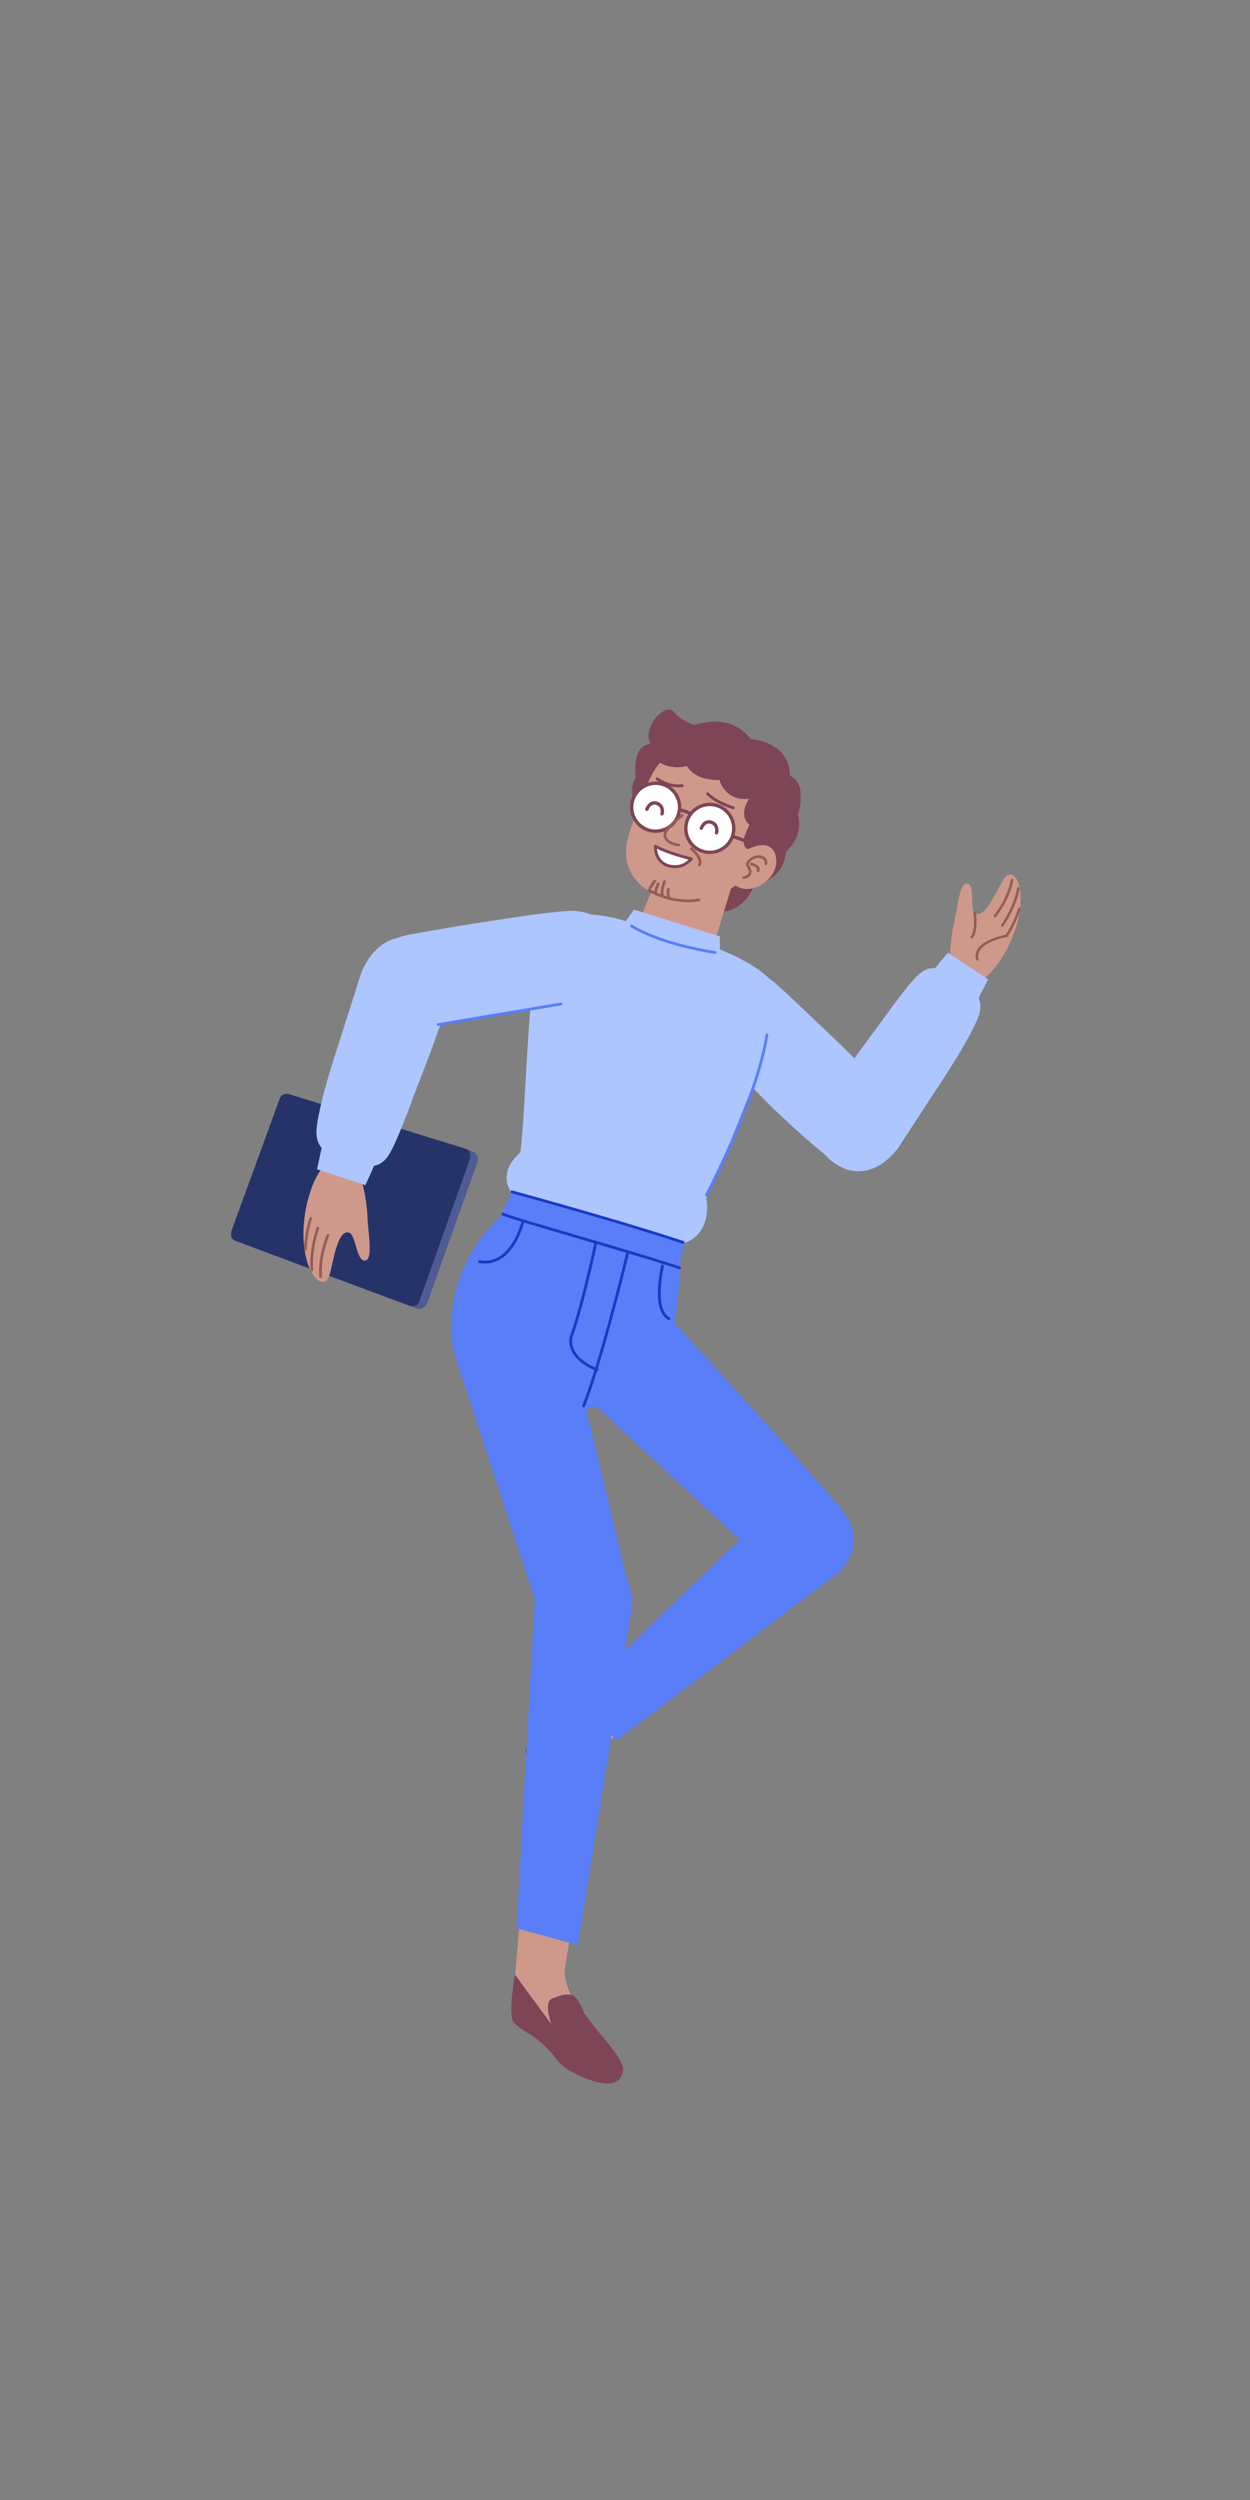 <svg xmlns="http://www.w3.org/2000/svg" xmlns:xlink="http://www.w3.org/1999/xlink" width="512" height="1024" version="1.1" viewBox="0 0 512 1024"><rect x="0" y="0" width="512" height="1024" fill="#808080" stroke="none"/><title>2.人物组件/6.产品经理/起身/打招呼</title><desc>Created with Sketch.</desc><defs><polygon id="path-1" points=".68 1.079 70.108 1.079 70.108 84.286 .68 84.286"/><polygon id="path-3" points="0 1.036 98.311 1.036 98.311 88.195 0 88.195"/></defs><g id="2.人物组件/6.产品经理/起身/打招呼" fill="none" fill-rule="evenodd" stroke="none" stroke-width="1"><path id="Fill-1" fill="#597EF7" d="M343.913,617.14 C317.981,587.668 290.874,557.464 268.76,533.932 C268.76,533.932 249.798,519.529 236.592,536.795 C223.649,553.718 241.379,573.349 241.379,573.349 L317.832,644.467 C317.832,644.467 330.414,655.912 343.212,642.022 C354.885,629.351 343.913,617.14 343.913,617.14"/><path id="Fill-3" fill="#CE998A" d="M281.588,677.137 L281.588,677.137 C278.057,670.51 269.275,668.905 263.639,673.867 C257.158,679.576 248.36,687.244 238.775,695.372 C228.911,703.738 220.753,710.69 220.289,712.27 C218.24,719.225 221.684,726.94 222.406,737.18 C222.976,745.285 221.974,747.587 226.109,755.117 C231.971,765.791 232.355,758.257 236.335,737.795 C239.881,719.566 245.573,715.924 245.573,715.924 L278.201,691.988 C282.865,688.568 284.306,682.241 281.588,677.137"/><path id="Fill-5" fill="#7D4556" d="M238.509,734.456 C236.566,747.238 236.982,759.718 233.302,762.428 C229.621,765.139 224.152,764.972 218.79,750.112 C215.119,739.943 218.659,740.81 217.38,729.278 C216.741,723.52 215.355,722.366 215.355,716.573 C216.279,712.495 229.401,703.216 229.401,703.216 L225.781,728.239 C225.781,728.239 229.692,719.296 233.46,720.913 C237.228,722.531 240.346,724.309 240.514,726.949 C240.681,729.589 238.509,734.456 238.509,734.456"/><path id="Fill-7" fill="#597EF7" d="M344.013,643.673 C299.224,677.773 252.153,713.089 252.153,713.089 L238.836,692.512 L320.238,613.933 C320.238,613.933 334.059,604.184 345.447,619.187 C355.722,632.725 344.013,643.673 344.013,643.673"/><path id="Fill-9" fill="#ADC6FF" d="M363.069,447.019 C363.069,447.019 377.475,460.867 364.566,473.849 C351.403,487.087 337.374,472.507 337.374,472.507 C337.374,472.507 326.094,463.381 314.124,451.48 C304.771,442.178 298.641,434.698 293.223,428.176 C287.376,421.139 287.11,410.953 293.157,404.872 C302.344,395.632 311.742,397.388 318.481,403.507 C325.036,409.456 333.631,417.755 340.71,424.474 C354.318,437.392 363.069,447.019 363.069,447.019"/><path id="Fill-11" fill="#CE998A" d="M413.388,386.865 C413.388,386.865 406.108,402.643 397.945,402.741 C390.55,402.831 389.16,393.411 389.16,393.411 C389.16,393.411 388.911,385.923 390.835,377.79 C392.097,372.459 392.982,361.969 395.883,361.882 C399.667,361.768 397.011,372.345 399.226,373.98 C403.717,377.293 409.648,361.092 412.02,358.981 C416.655,354.856 422.262,368.005 413.388,386.865"/><path id="Stroke-13" fill="#965C56" fill-rule="nonzero" d="M414.668,359.929 C414.959,359.984 415.15,360.264 415.095,360.555 C414.511,363.644 413.317,366.751 411.696,369.777 C410.871,371.319 409.986,372.741 409.102,374.011 C408.915,374.279 408.737,374.528 408.568,374.758 L408.077,375.408 C408.005,375.501 407.949,375.571 407.912,375.616 C407.724,375.845 407.387,375.879 407.158,375.691 C406.929,375.504 406.896,375.166 407.083,374.938 L407.392,374.543 C407.642,374.214 407.921,373.832 408.223,373.399 C409.085,372.162 409.947,370.774 410.752,369.272 C412.326,366.334 413.481,363.327 414.042,360.356 C414.091,360.098 414.318,359.918 414.572,359.92 L414.668,359.929 Z"/><path id="Stroke-15" fill="#965C56" fill-rule="nonzero" d="M417.224,363.385 C417.517,363.427 417.72,363.698 417.678,363.991 L417.622,364.317 L417.539,364.734 C417.507,364.884 417.471,365.044 417.431,365.214 C417.205,366.18 416.889,367.278 416.471,368.489 C415.277,371.941 413.495,375.614 411.007,379.354 C410.843,379.6 410.511,379.667 410.265,379.503 C410.019,379.34 409.952,379.007 410.116,378.761 C412.551,375.099 414.294,371.508 415.458,368.139 C415.865,366.963 416.17,365.9 416.389,364.969 L416.475,364.586 C416.551,364.236 416.597,363.984 416.618,363.839 C416.656,363.575 416.879,363.384 417.137,363.379 L417.224,363.385 Z"/><path id="Stroke-17" fill="#965C56" fill-rule="nonzero" d="M417.053,372.032 C417.15,371.753 417.455,371.605 417.735,371.701 C417.983,371.787 418.128,372.038 418.089,372.289 L418.061,372.396 C416.892,375.767 415.639,378.593 414.383,380.895 C414.004,381.588 413.649,382.191 413.322,382.706 L413.161,382.956 C412.936,383.301 412.773,383.531 412.682,383.649 C412.6,383.757 412.479,383.83 412.345,383.852 L412.099,383.897 C412.025,383.911 411.94,383.928 411.843,383.948 C411.437,384.03 410.983,384.133 410.494,384.257 C409.099,384.61 407.704,385.061 406.407,385.617 C402.255,387.393 400.102,389.761 400.801,392.795 C400.868,393.083 400.688,393.37 400.4,393.437 C400.112,393.503 399.824,393.323 399.758,393.035 C398.907,389.346 401.414,386.589 405.985,384.632 C407.339,384.052 408.786,383.585 410.231,383.219 C410.611,383.122 410.97,383.039 411.304,382.966 L411.95,382.834 L412.029,382.722 L412.264,382.371 C412.618,381.828 413.015,381.166 413.443,380.382 C414.588,378.282 415.736,375.728 416.818,372.701 L417.053,372.032 Z"/><path id="Fill-19" fill="#ADC6FF" d="M338.578,449.681 C338.578,449.681 327.783,467.118 342.06,476.616 C356.785,486.411 367.915,470.162 367.915,470.162 C367.915,470.162 375.466,458.535 384.832,444.246 C390.552,435.522 396.673,425.763 400.104,418.04 C403.816,409.679 400.129,406.149 392.989,401.4 C384.513,395.762 380.434,394.293 374.374,401.085 C368.596,407.561 362.007,417.219 356.562,424.475 C346.18,438.306 338.578,449.681 338.578,449.681"/><polygon id="Fill-21" fill="#ADC6FF" points="404.764 401.188 388.255 390.207 379.647 400.57 398.533 413.132"/><g id="分组" transform="translate(258, 289.421)"><mask id="mask-2" fill="#fff"><use xlink:href="#path-1"/></mask><path id="Fill-23" fill="#7D4556" d="M50.963,73.081 C50.963,73.081 63.046,71.511 63.866,59.49 C71.837,51.982 68.807,44.26 68.807,44.26 C68.807,44.26 73.309,32.091 65.563,28.3 C65.335,13.938 49.342,13.324 49.342,13.324 C49.342,13.324 43.183,2.455 26.359,7.536 C16.789,4.21 18.571,-0.489 14.273,1.591 C9.976,3.673 5.656,10.776 8.536,15.351 C0.388,15.648 2.443,29.208 2.443,29.208 C2.443,29.208 -2.333,34.743 3.839,42.697 C10.012,50.652 7.15,67.105 18.665,77.103 C29.744,86.719 44.992,87.898 50.963,73.081" mask="url(#mask-2)"/></g><path id="Fill-25" fill="#CE998A" d="M293.651,382.699 L300.253,361.261 L271.274,354.01 L263.954,372.146 C260.687,380.245 264.739,389.443 272.92,392.497 C273.074,392.554 273.232,392.612 273.386,392.671 C281.75,395.798 291.022,391.232 293.651,382.699"/><path id="Fill-27" fill="#CE998A" d="M306.828,327.151 C306.828,327.151 302.128,333.759 306.997,337.923 C302.023,346.906 306.442,347.824 306.442,347.824 C306.442,347.824 316.513,342.276 317.883,351.457 C319.185,360.18 307.48,367.217 301.33,362.734 C282.205,376.07 259.096,367.285 256.663,352.156 C255.183,342.964 261.345,333.142 262.876,327.947 C266.643,315.18 270.459,312.452 270.459,312.452 C270.459,312.452 274.687,315.428 281.397,313.781 C285.13,320.155 294.658,319.489 294.658,319.489 C294.658,319.489 297.046,328.421 306.828,327.151"/><path id="Stroke-29" fill="#965C56" fill-rule="nonzero" d="M305.761,354.835 C304.474,353.137 308.405,349.722 311.48,350.378 C312.769,350.653 313.606,351.218 314.022,352.004 C314.329,352.582 314.369,353.184 314.258,353.734 C314.237,353.839 314.214,353.92 314.195,353.973 C314.093,354.267 313.773,354.422 313.479,354.32 C313.215,354.228 313.063,353.959 313.11,353.692 L313.145,353.556 C313.148,353.543 313.152,353.528 313.155,353.511 C313.219,353.195 313.196,352.847 313.028,352.531 C312.779,352.06 312.227,351.688 311.246,351.478 C310.051,351.224 308.771,351.662 307.747,352.552 C307.318,352.924 306.98,353.344 306.798,353.713 C306.665,353.983 306.65,354.145 306.657,354.155 C307.456,355.209 307.908,356.416 307.768,357.466 C307.589,358.811 306.5,359.716 304.569,360.013 C304.262,360.06 303.975,359.849 303.928,359.542 C303.881,359.235 304.091,358.948 304.399,358.901 C305.874,358.674 306.547,358.115 306.653,357.318 C306.747,356.61 306.396,355.674 305.761,354.835 Z"/><path id="Stroke-31" fill="#965C56" fill-rule="nonzero" d="M307.874,353.363 L308.13,353.431 C308.201,353.452 308.281,353.476 308.368,353.504 C308.73,353.621 309.092,353.764 309.435,353.935 C310.843,354.639 311.579,355.654 310.993,356.948 C310.865,357.231 310.532,357.356 310.249,357.228 C309.994,357.113 309.867,356.832 309.937,356.57 L309.968,356.484 C310.229,355.907 309.869,355.41 308.932,354.941 C308.645,354.798 308.334,354.676 308.022,354.575 L307.739,354.49 C307.689,354.476 307.648,354.466 307.618,354.459 C307.316,354.388 307.128,354.085 307.198,353.783 C307.262,353.511 307.513,353.331 307.783,353.35 L307.874,353.363 Z"/><path id="Fill-33" fill="#FFF" d="M281.459,336.099 C279.679,341.219 282.388,346.812 287.507,348.591 C292.627,350.37 298.22,347.661 299.999,342.542 C301.778,337.422 299.071,331.829 293.95,330.05 C288.83,328.271 283.238,330.98 281.459,336.099"/><path id="Stroke-35" fill="#7D4556" fill-rule="nonzero" d="M280.806,335.872 C278.9,341.352 281.8,347.34 287.28,349.244 C292.761,351.149 298.748,348.249 300.653,342.769 C302.557,337.288 299.658,331.301 294.177,329.396 C288.788,327.524 282.91,330.296 280.905,335.6 L280.806,335.872 Z M293.723,330.703 C298.483,332.356 301,337.555 299.346,342.315 C297.693,347.073 292.493,349.592 287.734,347.938 C282.975,346.284 280.458,341.085 282.113,336.326 C283.766,331.567 288.964,329.049 293.723,330.703 Z"/><path id="Fill-37" fill="#FFF" d="M259.277,327.418 C257.497,332.538 260.206,338.131 265.325,339.91 C270.445,341.689 276.038,338.98 277.817,333.861 C279.596,328.741 276.889,323.148 271.768,321.369 C266.648,319.59 261.056,322.299 259.277,327.418"/><path id="Stroke-39" fill="#7D4556" fill-rule="nonzero" d="M258.624,327.191 C256.718,332.671 259.618,338.659 265.098,340.564 C270.578,342.468 276.566,339.568 278.47,334.088 C280.375,328.607 277.476,322.62 271.995,320.716 C266.606,318.843 260.728,321.616 258.723,326.92 L258.624,327.191 Z M271.541,322.022 C276.301,323.676 278.818,328.875 277.164,333.634 C275.51,338.393 270.311,340.911 265.552,339.257 C260.793,337.604 258.275,332.404 259.93,327.645 C261.584,322.886 266.782,320.369 271.541,322.022 Z"/><path id="Stroke-41" fill="#965C56" fill-rule="nonzero" d="M279.91,333.65 C280.094,333.901 280.04,334.253 279.79,334.437 L279.492,334.662 C279.251,334.846 278.982,335.056 278.693,335.288 C277.866,335.951 277.039,336.658 276.27,337.378 C275.559,338.043 274.932,338.686 274.414,339.292 C273.255,340.649 272.727,341.736 272.912,342.346 C273.259,343.489 274.101,344.309 275.315,344.863 C275.905,345.132 276.544,345.319 277.183,345.437 L277.488,345.488 C277.722,345.523 277.904,345.541 278.017,345.546 C278.327,345.561 278.567,345.825 278.552,346.135 C278.537,346.446 278.273,346.685 277.963,346.67 L277.754,346.655 C277.554,346.636 277.29,346.601 276.979,346.543 C276.255,346.41 275.53,346.198 274.848,345.886 C273.364,345.209 272.287,344.161 271.836,342.673 C271.498,341.561 272.162,340.197 273.558,338.562 C274.107,337.92 274.762,337.248 275.501,336.556 C276.294,335.815 277.141,335.09 277.989,334.411 L278.618,333.915 L279.124,333.531 C279.374,333.347 279.726,333.4 279.91,333.65 Z"/><path id="Fill-43" fill="#FFF" d="M283.17,351.755 C283.17,351.755 274.253,349.755 268.466,346.644 C268.466,346.644 268.052,353.369 274.434,354.762 C280.103,356 283.17,351.755 283.17,351.755"/><path id="Stroke-45" fill="#7D4556" fill-rule="nonzero" d="M267.876,346.608 L267.872,346.689 C267.859,347.104 267.883,347.652 267.973,348.286 C268.11,349.243 268.374,350.191 268.797,351.082 C269.817,353.229 271.612,354.751 274.308,355.339 C277.228,355.977 279.742,355.325 281.801,353.852 C282.705,353.205 283.322,352.553 283.649,352.101 C283.898,351.757 283.714,351.271 283.3,351.178 L282.472,350.981 L281.641,350.772 C281.208,350.661 280.751,350.539 280.273,350.408 C277.999,349.784 275.726,349.069 273.607,348.275 C271.764,347.585 270.126,346.865 268.746,346.124 C268.366,345.919 267.902,346.177 267.876,346.608 Z M269.085,347.627 L269.178,347.673 C270.377,348.262 271.723,348.831 273.192,349.382 C275.348,350.19 277.655,350.915 279.961,351.548 L280.438,351.678 C280.907,351.804 281.355,351.92 281.777,352.026 L282.064,352.097 L281.876,352.276 C281.644,352.486 281.39,352.692 281.113,352.891 C279.311,354.18 277.13,354.746 274.56,354.185 C272.236,353.677 270.733,352.403 269.865,350.575 C269.496,349.8 269.264,348.965 269.143,348.119 L269.112,347.883 L269.085,347.627 Z"/><path id="Stroke-47" fill="#7D4556" fill-rule="nonzero" d="M268.657,318.695 C268.842,318.426 269.21,318.358 269.479,318.543 C272.644,320.722 276.188,321.584 279.399,321.244 C279.724,321.21 280.015,321.445 280.049,321.77 C280.083,322.095 279.848,322.386 279.523,322.42 C276.036,322.789 272.21,321.858 268.809,319.517 C268.54,319.332 268.472,318.964 268.657,318.695 Z"/><path id="Stroke-49" fill="#7D4556" fill-rule="nonzero" d="M278.031,331.099 C278.462,331.104 278.916,331.159 279.393,331.259 C280.214,331.43 281.077,331.728 281.955,332.115 C282.448,332.333 282.916,332.566 283.344,332.799 L283.62,332.953 L283.9,333.117 L283.173,334.294 L282.815,334.087 L282.682,334.013 C282.286,333.798 281.852,333.582 281.396,333.38 C280.6,333.029 279.825,332.762 279.11,332.613 C278.815,332.551 278.534,332.51 278.271,332.492 L278.014,332.481 L278.031,331.099 Z"/><path id="Stroke-51" fill="#7D4556" fill-rule="nonzero" d="M265.139,329.76 C266.159,328.426 267.581,327.811 269.325,328.417 C270.613,328.865 271.415,329.729 271.773,330.857 C272.019,331.629 272.035,332.428 271.919,333.17 L271.88,333.388 C271.868,333.45 271.856,333.501 271.845,333.54 C271.748,333.909 271.37,334.13 271,334.032 C270.665,333.944 270.452,333.623 270.489,333.288 L270.539,333.037 C270.543,333.013 270.548,332.986 270.552,332.957 C270.638,332.408 270.626,331.813 270.455,331.276 C270.225,330.553 269.735,330.024 268.871,329.724 C267.761,329.338 266.926,329.699 266.237,330.6 C266.05,330.845 265.891,331.11 265.762,331.376 L265.656,331.611 C265.639,331.651 265.626,331.684 265.619,331.706 C265.493,332.067 265.099,332.258 264.739,332.133 C264.378,332.008 264.187,331.614 264.312,331.253 C264.447,330.864 264.714,330.315 265.139,329.76 Z"/><path id="Stroke-53" fill="#7D4556" fill-rule="nonzero" d="M287.442,337.51 C288.462,336.177 289.884,335.562 291.627,336.167 C292.915,336.615 293.717,337.479 294.076,338.607 C294.322,339.379 294.338,340.178 294.222,340.92 L294.184,341.138 C294.171,341.2 294.159,341.251 294.149,341.289 C294.052,341.659 293.674,341.879 293.304,341.782 C292.969,341.694 292.756,341.373 292.793,341.038 L292.843,340.788 C292.847,340.763 292.851,340.736 292.856,340.707 C292.941,340.158 292.929,339.563 292.758,339.026 C292.528,338.302 292.038,337.774 291.173,337.474 C290.064,337.088 289.229,337.45 288.54,338.35 C288.352,338.595 288.193,338.861 288.064,339.126 L287.986,339.294 C287.954,339.367 287.932,339.422 287.921,339.457 C287.795,339.817 287.401,340.008 287.04,339.883 C286.68,339.757 286.489,339.363 286.614,339.002 C286.749,338.614 287.017,338.064 287.442,337.51 Z"/><g id="分组" transform="translate(300, 341.921)"><line id="Fill-55" x1="0" x2="9.162" y1=".62" y2="3.804" fill="#FFF"/><line id="Stroke-57" x1="0" x2="9.162" y1=".62" y2="3.804" stroke="#7D4556" stroke-width="1.383"/></g><path id="Stroke-58" fill="#7D4556" fill-rule="nonzero" d="M289.429,324.678 C289.664,324.452 290.038,324.459 290.265,324.694 C291.293,325.761 292.695,326.766 294.378,327.694 C295.727,328.438 297.177,329.091 298.626,329.647 C299.007,329.793 299.367,329.924 299.701,330.04 L300.293,330.238 C300.407,330.275 300.493,330.302 300.549,330.319 C300.861,330.412 301.039,330.741 300.946,331.054 C300.852,331.367 300.523,331.545 300.21,331.451 L299.801,331.321 L299.651,331.271 C299.214,331.125 298.727,330.951 298.203,330.75 C296.706,330.177 295.209,329.502 293.807,328.729 C292.029,327.748 290.534,326.678 289.413,325.514 C289.187,325.279 289.194,324.905 289.429,324.678 Z"/><path id="Stroke-60" fill="#965C56" fill-rule="nonzero" d="M271.658,360.845 C271.772,360.556 272.098,360.414 272.387,360.528 C272.676,360.642 272.818,360.968 272.704,361.257 L272.593,361.557 L272.554,361.667 C272.439,361.995 272.324,362.351 272.217,362.724 C272.053,363.292 271.923,363.846 271.839,364.361 C271.671,365.392 271.707,366.176 271.941,366.585 L271.999,366.672 C272.187,366.92 272.138,367.273 271.891,367.46 C271.643,367.648 271.291,367.6 271.103,367.352 C270.574,366.655 270.501,365.573 270.729,364.18 C270.821,363.616 270.961,363.021 271.136,362.413 C271.212,362.15 271.291,361.895 271.371,361.651 L271.493,361.295 C271.566,361.085 271.624,360.931 271.658,360.845 Z"/><path id="Stroke-62" fill="#965C56" fill-rule="nonzero" d="M269.068,361.778 C269.193,361.493 269.524,361.363 269.809,361.487 C270.094,361.611 270.224,361.943 270.099,362.228 L269.923,362.655 C269.789,362.992 269.655,363.353 269.531,363.723 C269.4,364.111 269.287,364.486 269.197,364.839 C269.088,365.268 269.016,365.651 268.988,365.976 C268.96,366.286 268.687,366.514 268.378,366.487 C268.068,366.46 267.84,366.187 267.867,365.877 C267.902,365.485 267.984,365.044 268.107,364.561 C268.204,364.179 268.325,363.777 268.465,363.364 C268.552,363.104 268.644,362.848 268.737,362.602 L268.878,362.239 C268.963,362.026 269.029,361.867 269.068,361.778 Z"/><path id="Stroke-64" fill="#965C56" fill-rule="nonzero" d="M273.809,363.713 C274.117,363.751 274.336,364.032 274.298,364.34 L274.269,364.631 L274.26,364.736 C274.222,365.223 274.209,365.725 274.234,366.188 C274.268,366.789 274.368,367.248 274.508,367.478 L274.557,367.546 C274.756,367.784 274.724,368.139 274.486,368.338 C274.248,368.538 273.893,368.506 273.694,368.268 C273.327,367.829 273.161,367.144 273.111,366.25 C273.089,365.861 273.092,365.454 273.113,365.051 L273.138,364.649 C273.154,364.445 273.17,364.291 273.181,364.202 C273.216,363.924 273.447,363.719 273.718,363.709 L273.809,363.713 Z"/><path id="Stroke-66" fill="#965C56" fill-rule="nonzero" d="M267.646,360.575 C267.812,360.313 268.16,360.235 268.422,360.402 C268.655,360.55 268.742,360.841 268.642,361.088 L268.595,361.178 L266.774,364.048 C266.608,364.31 266.26,364.388 265.998,364.221 C265.765,364.073 265.678,363.782 265.778,363.535 L265.825,363.445 L267.646,360.575 Z"/><path id="Stroke-68" fill="#965C56" fill-rule="nonzero" d="M265.324,364.297 C265.492,364.036 265.84,363.96 266.101,364.128 L266.31,364.255 L266.392,364.303 C266.639,364.448 266.931,364.61 267.264,364.785 C268.222,365.287 269.322,365.79 270.546,366.259 C275.425,368.13 280.731,368.931 286.15,368.058 C286.457,368.009 286.745,368.218 286.795,368.524 C286.844,368.831 286.635,369.12 286.329,369.169 C280.693,370.076 275.194,369.246 270.143,367.31 C268.876,366.824 267.737,366.303 266.742,365.782 C266.567,365.69 266.403,365.602 266.25,365.517 L265.823,365.274 C265.664,365.181 265.553,365.113 265.493,365.075 C265.232,364.907 265.156,364.559 265.324,364.297 Z"/><path id="Stroke-70" fill="#965C56" fill-rule="nonzero" d="M282.796,347.287 C282.997,347.051 283.353,347.023 283.589,347.225 L283.826,347.437 C283.924,347.526 284.039,347.635 284.169,347.76 C284.598,348.175 285.027,348.629 285.428,349.108 C286.142,349.961 286.692,350.801 287.016,351.609 C287.461,352.719 287.46,353.735 286.885,354.575 C286.709,354.831 286.359,354.896 286.103,354.721 C285.847,354.545 285.781,354.195 285.957,353.939 C286.289,353.454 286.29,352.82 285.972,352.027 C285.699,351.347 285.21,350.6 284.566,349.831 C284.191,349.384 283.789,348.958 283.386,348.568 L283.07,348.269 C282.981,348.187 282.909,348.124 282.858,348.08 C282.621,347.878 282.594,347.523 282.796,347.287 Z"/><path id="Fill-72" fill="#ADC6FF" d="M256.336,377.305 L259.646,372.558 L294.859,383.554 L294.877,388.939 C294.877,388.939 322.57,399.109 319.754,412.06 C317.144,424.069 294.695,479.353 289.346,490.615 C291.599,506.665 280.055,509.199 280.055,509.199 L209.684,488.748 C209.684,488.748 202.988,480.961 213.145,471.966 C215.81,451.494 216.185,389.085 223.46,380.526 C233.035,369.264 256.336,377.305 256.336,377.305"/><path id="Stroke-74" fill="#597EF7" fill-rule="nonzero" d="M314.21,423.317 C314.524,423.364 314.741,423.657 314.693,423.971 C313.759,430.177 311.843,437.417 309.094,445.486 C307.245,450.916 305.052,456.626 302.586,462.515 C299.801,469.165 296.818,475.696 293.835,481.833 L293.15,483.235 C292.701,484.149 292.268,485.021 291.853,485.849 L290.772,487.985 L289.855,489.758 C289.706,490.039 289.358,490.146 289.077,489.998 C288.796,489.849 288.689,489.501 288.838,489.221 L289.121,488.678 L289.926,487.113 L290.518,485.943 C291.226,484.539 291.991,482.996 292.8,481.33 C295.774,475.212 298.749,468.699 301.524,462.07 C303.981,456.204 306.165,450.519 308.005,445.115 C310.733,437.106 312.633,429.929 313.556,423.8 C313.598,423.517 313.84,423.314 314.117,423.31 L314.21,423.317 Z"/><path id="Stroke-76" fill="#597EF7" fill-rule="nonzero" d="M258.196,378.997 C258.361,378.726 258.715,378.64 258.987,378.805 C262.346,380.851 266.481,382.683 271.219,384.308 C275.98,385.941 281.087,387.28 286.193,388.343 L287.51,388.611 C288.585,388.825 289.607,389.015 290.564,389.182 L292.003,389.424 L292.995,389.576 C293.309,389.621 293.528,389.912 293.484,390.226 C293.44,390.541 293.149,390.76 292.834,390.716 L291.821,390.56 C291.548,390.516 291.254,390.467 290.938,390.414 C289.435,390.159 287.761,389.845 285.959,389.469 C280.808,388.397 275.657,387.047 270.845,385.396 C266.035,383.746 261.827,381.882 258.388,379.788 C258.117,379.622 258.031,379.269 258.196,378.997 Z"/><path id="Fill-78" fill="#597EF7" d="M258.205,653.158 C249.227,614.941 237.068,563.483 228.659,532.306 C228.659,532.306 218.726,510.665 198.94,519.668 C179.548,528.493 185.929,554.161 185.929,554.161 L222.323,664.966 C222.323,664.966 228.023,680.99 245.858,674.773 C262.126,669.1 258.205,653.158 258.205,653.158"/><path id="Fill-80" fill="#CE998A" d="M229.802,753.605 L229.802,753.605 C222.638,751.358 215.253,756.377 214.718,763.865 C214.101,772.481 213.21,784.117 212.082,796.634 C210.921,809.516 209.985,820.195 210.762,821.645 C214.181,828.04 222.048,831.121 229.746,837.914 C235.836,843.29 236.738,845.633 244.967,848.098 C256.634,851.593 251.621,845.954 240.104,828.58 C229.842,813.101 231.345,806.512 231.345,806.512 L237.807,766.565 C238.731,760.856 235.322,755.335 229.802,753.605"/><path id="Fill-82" fill="#7D4556" d="M239.31,824.675 C246.893,835.147 255.945,843.749 255.222,848.263 C254.5,852.775 250.485,856.495 236.239,849.665 C226.491,844.993 229.621,843.128 220.62,835.807 C216.126,832.151 214.329,832.301 210.266,828.172 C208.062,824.618 210.905,808.801 210.905,808.801 L225.877,829.174 C225.877,829.174 222.392,820.055 226.212,818.566 C230.031,817.076 233.5,816.155 235.473,817.919 C237.446,819.683 239.31,824.675 239.31,824.675"/><path id="Fill-84" fill="#597EF7" d="M258.899,657.946 C248.242,725.098 236.669,796.738 236.669,796.738 L211.577,789.797 L219.098,654.02 C219.098,654.02 222.937,633.938 242.545,636.446 C260.236,638.708 258.899,657.946 258.899,657.946"/><path id="Fill-86" fill="#597EF7" d="M184.605,544.675 C185.45,515.956 200.666,502.753 204.515,498.765 C263.594,514.344 278.592,517.02 278.592,517.02 C278.592,517.02 278.862,532.269 272.834,561.409 C272.834,561.409 247.533,582.493 223.904,576.979 C202.599,572.008 184.605,544.675 184.605,544.675"/><path id="Fill-88" fill="#597EF7" d="M204.516,498.764 L209.713,488.174 L280.336,508.354 L278.601,516.992 C278.601,516.992 239.709,509.482 204.516,498.764"/><path id="Stroke-90" fill="#1D39C4" fill-rule="nonzero" d="M257.01,513.13 L257.102,513.144 C257.411,513.219 257.601,513.53 257.526,513.839 L256.781,516.871 L256.027,519.893 C255.698,521.203 255.351,522.576 254.987,524.002 L254.767,524.863 C252.652,533.131 250.444,541.399 248.253,549.116 L247.591,551.432 C246.823,554.101 246.071,556.65 245.338,559.065 L245.025,560.091 C243.02,566.637 241.195,572.04 239.589,576.096 C239.472,576.391 239.138,576.536 238.842,576.419 C238.547,576.302 238.402,575.968 238.519,575.673 C240.112,571.65 241.928,566.274 243.925,559.754 L244.552,557.689 C245.394,554.892 246.26,551.923 247.146,548.802 C249.152,541.737 251.172,534.209 253.123,526.642 L254.089,522.869 C254.445,521.466 254.785,520.119 255.106,518.835 L255.959,515.402 L256.408,513.568 C256.475,513.29 256.734,513.109 257.01,513.13 Z"/><path id="Stroke-92" fill="#1D39C4" fill-rule="nonzero" d="M244.133,508.635 C244.444,508.7 244.643,509.005 244.578,509.316 L244.147,511.323 C243.801,512.917 243.406,514.694 242.969,516.607 C241.723,522.073 240.396,527.54 239.045,532.644 C237.841,537.191 236.673,541.232 235.562,544.637 C235.25,545.594 234.944,546.497 234.643,547.344 L234.439,547.909 L234.405,548.17 C233.962,551.897 235.801,554.994 239.216,557.513 L239.505,557.721 C240.655,558.538 241.891,559.229 243.128,559.794 C243.452,559.943 243.759,560.074 244.043,560.189 L244.32,560.298 C244.533,560.381 244.683,560.434 244.759,560.459 C245.06,560.559 245.224,560.885 245.124,561.186 C245.024,561.488 244.698,561.651 244.397,561.551 L244.037,561.422 L243.906,561.372 C243.526,561.225 243.103,561.048 242.649,560.84 C241.351,560.247 240.053,559.522 238.839,558.659 C234.919,555.877 232.737,552.333 233.266,548.004 L233.309,547.686 L233.337,547.576 C233.632,546.767 233.932,545.901 234.238,544.981 L234.469,544.281 C235.572,540.899 236.734,536.877 237.933,532.349 C239.145,527.769 240.339,522.893 241.472,517.987 L241.848,516.351 C242.12,515.158 242.376,514.018 242.614,512.942 L243.452,509.08 C243.511,508.8 243.764,508.611 244.04,508.623 L244.133,508.635 Z"/><path id="Stroke-94" fill="#1D39C4" fill-rule="nonzero" d="M214.296,499.768 C214.606,499.839 214.8,500.147 214.73,500.457 L214.658,500.748 C214.626,500.872 214.586,501.023 214.537,501.198 C214.376,501.778 214.177,502.423 213.936,503.117 C213.25,505.1 212.376,507.084 211.293,508.939 C207.731,515.044 202.8,518.378 196.342,517.369 C196.029,517.32 195.814,517.026 195.863,516.712 C195.912,516.398 196.206,516.183 196.52,516.232 C202.428,517.156 206.951,514.098 210.3,508.359 C211.341,506.574 212.186,504.658 212.849,502.741 C213.035,502.204 213.195,501.699 213.331,501.232 L213.51,500.591 C213.557,500.414 213.589,500.283 213.608,500.202 C213.671,499.923 213.927,499.738 214.204,499.755 L214.296,499.768 Z"/><path id="Stroke-96" fill="#1D39C4" fill-rule="nonzero" d="M271.493,518.021 C271.801,518.095 271.991,518.406 271.917,518.715 L271.82,519.14 C271.79,519.281 271.754,519.447 271.715,519.637 C271.562,520.377 271.409,521.204 271.266,522.094 C270.852,524.675 270.607,527.256 270.614,529.658 C270.63,534.75 271.779,538.278 274.272,539.585 C274.554,539.732 274.662,540.08 274.515,540.361 C274.367,540.643 274.02,540.751 273.738,540.604 C270.749,539.037 269.48,535.142 269.464,529.661 C269.456,527.19 269.707,524.549 270.13,521.912 C270.247,521.186 270.37,520.501 270.495,519.868 L270.664,519.046 C270.722,518.774 270.768,518.571 270.799,518.445 C270.866,518.167 271.124,517.985 271.4,518.006 L271.493,518.021 Z"/><path id="Stroke-98" fill="#965C56" fill-rule="nonzero" d="M399.147,373.45 C399.439,373.407 399.712,373.609 399.755,373.901 L399.795,374.206 L399.854,374.727 C399.863,374.821 399.873,374.917 399.882,375.017 C400.02,376.521 400.058,378.084 399.932,379.552 C399.759,381.569 399.295,383.177 398.447,384.238 C398.262,384.469 397.925,384.507 397.694,384.322 C397.463,384.137 397.426,383.8 397.61,383.57 C398.298,382.71 398.708,381.285 398.865,379.461 C398.985,378.064 398.949,376.561 398.816,375.115 L398.761,374.577 L398.696,374.059 C398.652,373.766 398.854,373.494 399.147,373.45 Z"/><path id="Fill-100" fill="#4E5C93" d="M97.973,505.186 L117.562,451.528 C118.19,449.809 120.041,448.888 121.765,449.44 L193.388,471.589 C195.218,472.173 196.196,474.18 195.547,476.008 L174.971,533.86 C174.332,535.659 172.364,536.586 170.597,535.919 L99.959,509.577 C98.215,508.92 97.325,506.956 97.973,505.186"/><g id="分组" transform="translate(94.5, 446.921)"><mask id="mask-4" fill="#fff"><use xlink:href="#path-3"/></mask><path id="Fill-102" fill="#253368" d="M0.176,57.612 L20.145,2.91 C20.669,1.476 22.212,0.709 23.651,1.17 L96.344,23.659 C97.869,24.147 98.685,25.819 98.144,27.343 L77.175,86.298 C76.643,87.798 75.003,88.569 73.529,88.015 L1.832,61.272 C0.378,60.724 -0.363,59.088 0.176,57.612" mask="url(#mask-4)"/></g><path id="Fill-104" fill="#ADC6FF" d="M173.541,420.388 C173.541,420.388 152.841,423.918 149.928,404.901 C146.957,385.51 168.042,382.758 168.042,382.758 C168.042,382.758 182.444,380.076 199.976,377.389 C213.677,375.291 224.181,373.627 233.076,373.119 C242.675,372.571 251.45,378.706 252.815,387.613 C254.888,401.149 247.535,407.995 238.155,409.872 C229.035,411.696 216.653,413.779 206.556,415.567 C187.14,419.004 173.541,420.388 173.541,420.388"/><path id="Fill-106" fill="#CE998A" d="M125.143,495.869 C125.143,495.869 128.095,477.849 136.336,475.463 C143.8,473.303 147.847,482.453 147.847,482.453 C147.847,482.453 150.197,489.965 150.527,498.743 C150.742,504.494 152.785,515.366 149.869,516.267 C146.069,517.443 145.798,505.986 143.095,504.951 C137.618,502.853 136.151,520.923 134.341,523.725 C130.801,529.202 121.438,517.457 125.143,495.869"/><path id="Stroke-108" fill="#965C56" fill-rule="nonzero" d="M133.84,505.727 C133.965,505.443 134.298,505.315 134.582,505.441 C134.866,505.566 134.994,505.899 134.868,506.183 L134.741,506.485 L134.577,506.895 C134.519,507.042 134.459,507.2 134.396,507.367 C134.038,508.325 133.68,509.404 133.345,510.578 C132.163,514.724 131.576,518.945 131.906,522.9 C131.931,523.21 131.701,523.482 131.392,523.508 C131.082,523.533 130.81,523.303 130.784,522.994 C130.443,518.884 131.047,514.536 132.263,510.27 C132.557,509.238 132.87,508.277 133.185,507.403 L133.438,506.721 L133.7,506.058 C133.766,505.898 133.813,505.787 133.84,505.727 Z"/><path id="Stroke-110" fill="#965C56" fill-rule="nonzero" d="M129.658,502.809 C129.754,502.514 130.072,502.353 130.367,502.45 C130.663,502.547 130.823,502.865 130.726,503.16 C128.638,509.521 128.028,515.002 128.246,519.105 L128.289,519.763 C128.302,519.918 128.313,520.029 128.321,520.094 C128.361,520.402 128.143,520.684 127.835,520.723 C127.527,520.763 127.245,520.545 127.206,520.237 L127.179,519.981 C127.168,519.87 127.158,519.734 127.147,519.573 C126.858,515.294 127.454,509.521 129.658,502.809 Z"/><path id="Stroke-112" fill="#965C56" fill-rule="nonzero" d="M127.491,498.617 C127.779,498.734 127.918,499.061 127.802,499.35 L127.701,499.621 C127.632,499.816 127.544,500.084 127.441,500.425 C127.163,501.343 126.884,502.448 126.623,503.739 C126.143,506.116 125.781,508.842 125.585,511.919 C125.566,512.229 125.298,512.464 124.988,512.444 C124.678,512.425 124.443,512.157 124.463,511.847 C124.662,508.72 125.03,505.943 125.52,503.517 C125.788,502.19 126.076,501.051 126.364,500.099 L126.511,499.63 C126.558,499.486 126.603,499.353 126.646,499.232 L126.758,498.929 C126.875,498.64 127.203,498.501 127.491,498.617 Z"/><path id="Fill-114" fill="#ADC6FF" d="M183.312,411.292 C183.312,411.292 189.36,390.607 172.239,384.988 C154.584,379.194 147.862,398.767 147.862,398.767 C147.862,398.767 143.472,412.659 137.988,429.754 C134.64,440.193 131.173,451.791 129.862,460.573 C128.445,470.082 133.168,472.623 141.729,475.432 C151.896,478.77 156.436,479.113 160.671,470.538 C164.71,462.36 168.676,450.732 172.158,441.858 C178.797,424.942 183.312,411.292 183.312,411.292"/><polygon id="Fill-116" fill="#ADC6FF" points="129.864 478.947 149.661 485.445 155.477 472.536 132.83 465.103"/><path id="Stroke-118" fill="#1D39C4" fill-rule="nonzero" d="M205.51,496.99 C205.661,496.711 206.01,496.607 206.29,496.758 L206.471,496.847 C207.567,497.347 211.25,498.528 217.711,500.467 L223.003,502.041 C229.869,504.067 244.589,508.385 247.828,509.343 L253.636,511.066 C264.437,514.284 272.519,516.78 278.547,518.789 C278.848,518.89 279.011,519.216 278.911,519.517 C278.81,519.818 278.485,519.981 278.183,519.881 L276.894,519.454 C270.443,517.332 261.788,514.681 250.224,511.252 L220.053,502.368 L215.366,500.962 C209.632,499.225 206.561,498.214 205.742,497.77 C205.462,497.618 205.358,497.269 205.51,496.99 Z"/><path id="Stroke-120" fill="#1D39C4" fill-rule="nonzero" d="M209.158,488.023 C209.242,487.716 209.558,487.536 209.865,487.62 L217.456,489.722 C219.147,490.193 220.923,490.69 222.77,491.21 L226.917,492.379 C235.202,494.722 243.419,497.09 251.163,499.381 L253.905,500.195 L258.336,501.522 C267.022,504.142 274.335,506.452 279.959,508.372 C280.26,508.475 280.42,508.802 280.318,509.103 C280.215,509.403 279.888,509.564 279.587,509.461 L278.443,509.073 C272.998,507.237 266.099,505.065 258.003,502.624 L256.25,502.096 C254.491,501.569 252.685,501.031 250.836,500.484 C243.097,498.195 234.884,495.828 226.603,493.486 L217.999,491.068 L209.561,488.73 C209.254,488.646 209.074,488.329 209.158,488.023 Z"/><path id="Stroke-122" fill="#597EF7" fill-rule="nonzero" d="M229.701,410.649 C230.014,410.596 230.311,410.807 230.363,411.121 C230.411,411.403 230.244,411.671 229.982,411.761 L229.891,411.783 L179.632,420.23 C179.319,420.283 179.022,420.071 178.97,419.758 C178.922,419.476 179.089,419.207 179.351,419.118 L179.442,419.095 L229.701,410.649 Z"/></g></svg>